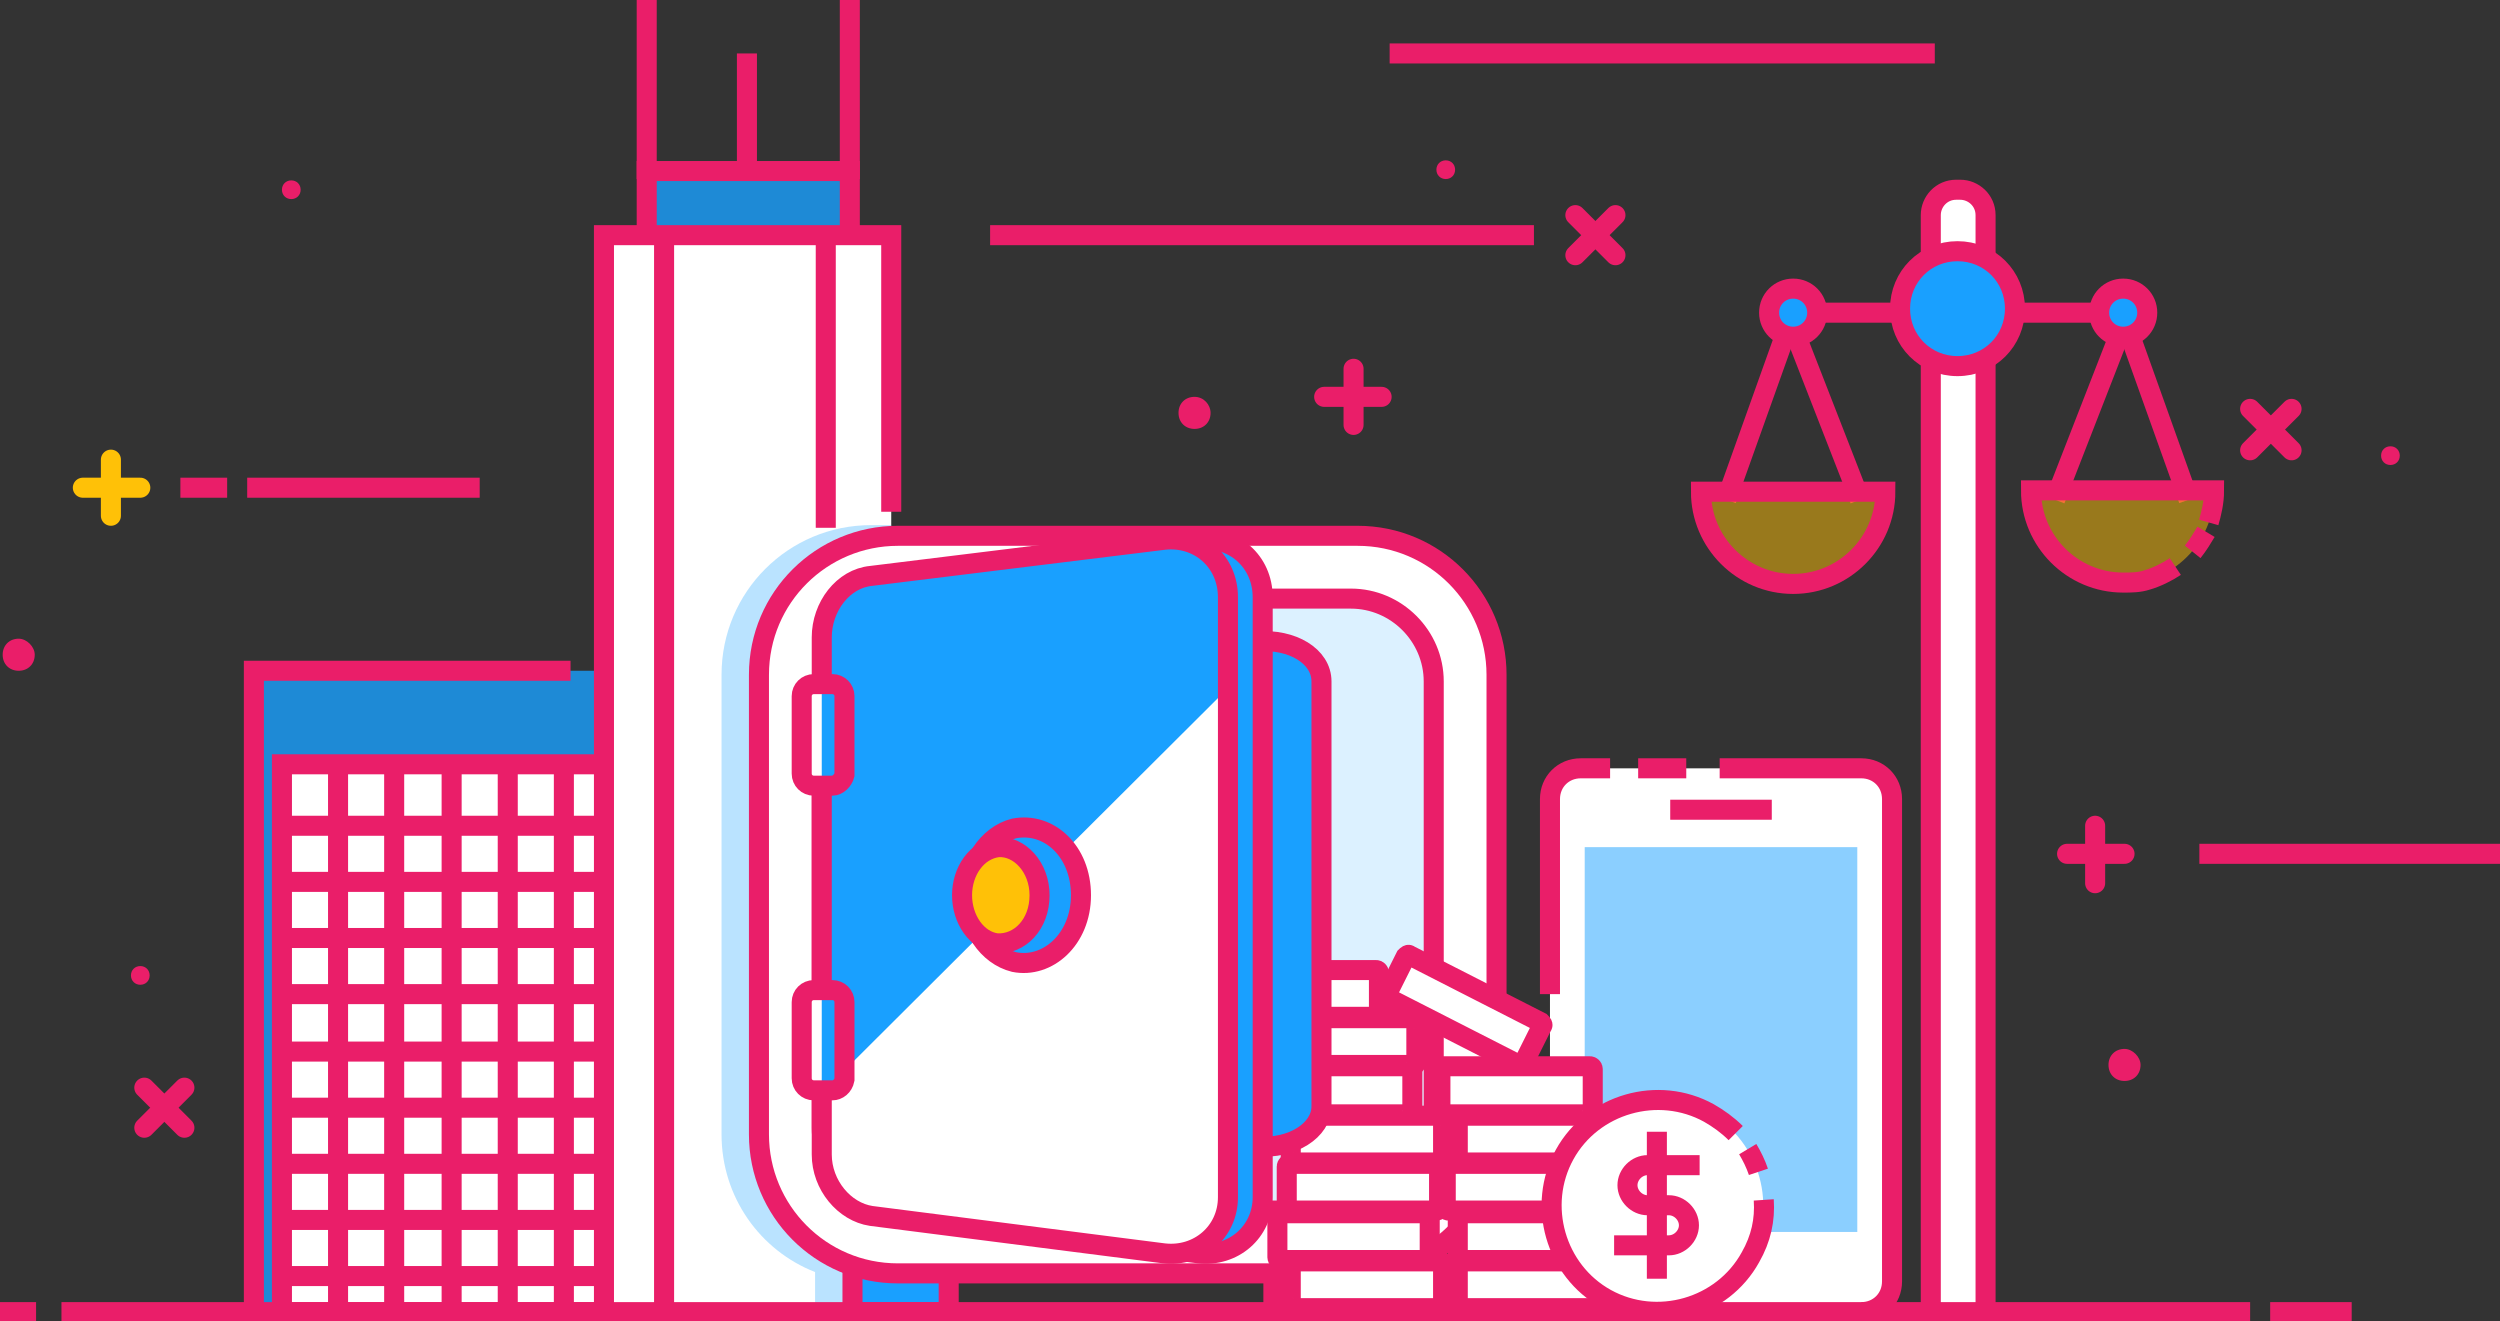 <?xml version="1.0" encoding="utf-8"?>
<!-- Generator: Adobe Illustrator 22.1.0, SVG Export Plug-In . SVG Version: 6.00 Build 0)  -->
<svg xmlns="http://www.w3.org/2000/svg" xmlns:xlink="http://www.w3.org/1999/xlink" x="0px" y="0px"
   viewBox="0 0 187.1 98.9" style="enable-background:new 0 0 187.1 98.9;" xml:space="preserve">
<rect x="0" y="0" width="187.1" height="98.9" fill="#333333" stroke="none"/>
<style type="text/css">
  .vault-0{fill:#FFFFFF;}
  .vault-1{fill:none;stroke:#EA1E69;}
  .vault-2{fill:#19A0FF;}
  .vault-3{fill:#FFC107;stroke:#EA1E69;}
  .vault-4{fill:#FFC107;}
  .vault-5{fill:#5FB0E5;}
  .vault-6{fill:none;stroke:#FFC107;}
  .vault-7{fill:#EA1E69;}
</style>
<g id="vaultID_251_">
  <path id="vaultID_263_" class="vault-0 fill-white" d="M139.6,98.2H118c-1.1,0-2-0.9-2-2V59.5c0-1.1,0.9-2,2-2h21.6c1.1,0,2,0.9,2,2v36.7
    C141.6,97.3,140.7,98.2,139.6,98.2z"/>
  <path id="vaultID_261_" class="vault-1 fill-none stroke-primary" stroke-width="1.5" stroke-miterlimit="10" d="M116,74.4V59.8c0-1.3,1-2.3,2.3-2.3h2.2"/>
  <path id="vaultID_260_" class="vault-1 fill-none stroke-primary" stroke-width="1.5" stroke-miterlimit="10" d="M128.7,57.5h10.6c1.3,0,2.3,1,2.3,2.3v36.1c0,1.3-1,2.3-2.3,2.3"/>
  <line id="vaultID_259_" class="vault-1 fill-none stroke-primary" stroke-width="1.5" stroke-miterlimit="10" x1="122.6" y1="57.5" x2="126.2" y2="57.5"/>
  <line id="vaultID_257_" class="vault-1 fill-none stroke-primary" stroke-width="1.5" stroke-miterlimit="10" x1="125" y1="60.6" x2="132.6" y2="60.6"/>
  <path id="vaultID_256_" class="vault-1 fill-none stroke-primary" stroke-width="1.5" stroke-miterlimit="10" d="M130,94.9c0,0.7-0.5,1.2-1.2,1.2c-0.7,0-1.2-0.5-1.2-1.2c0-0.7,0.5-1.2,1.2-1.2
    C129.5,93.6,130,94.2,130,94.9z"/>
  <rect id="vaultID_255_" x="118.6" y="63.4" class="vault-2 fill-primary-lighter" opacity=".5" width="20.4" height="28.8"/>
</g>
<path id="vaultID_248_" class="vault-0 fill-white" d="M148.5,98.2h-4.1V16.3c0-1.1,0.9-2,2-2l0,0c1.1,0,2,0.9,2,2V98.2z"/>
<path id="vaultID_244_" class="vault-1 fill-none stroke-primary" stroke-width="1.5" stroke-miterlimit="10" d="M144.5,98.2V16.1c0-1,0.8-1.9,1.9-1.9h0.3c1,0,1.9,0.8,1.9,1.9v82.1"/>
<line id="vaultID_243_" class="vault-1 fill-none stroke-primary" stroke-width="1.5" stroke-miterlimit="10" x1="132.2" y1="23.4" x2="160.8" y2="23.4"/>
<path id="vaultID_242_" class="vault-2 fill-primary-lighter" d="M150.8,23.1c0,2.4-1.9,4.3-4.3,4.3c-2.4,0-4.3-1.9-4.3-4.3c0-2.4,1.9-4.3,4.3-4.3
  C148.9,18.8,150.8,20.7,150.8,23.1z"/>
<path id="vaultID_241_" class="vault-1 fill-none stroke-primary" stroke-width="1.5" stroke-miterlimit="10" d="M150.8,23.1c0,2.4-1.9,4.3-4.3,4.3c-2.4,0-4.3-1.9-4.3-4.3c0-2.4,1.9-4.3,4.3-4.3
  C148.9,18.8,150.8,20.7,150.8,23.1z"/>
<line id="vaultID_240_" class="vault-1 fill-none stroke-primary" stroke-width="1.5" stroke-miterlimit="10" x1="163.8" y1="37.4" x2="158.3" y2="22"/>
<line id="vaultID_239_" class="vault-1 fill-none stroke-primary" stroke-width="1.5" stroke-miterlimit="10" x1="153.8" y1="37.4" x2="159.8" y2="22"/>
<path id="vaultID_238_" class="vault-4 fill-warning" opacity=".5" d="M165.7,36.8c0,3.8-3.1,6.9-6.9,6.9c-3.8,0-6.9-3.1-6.9-6.9H165.7z"/>
<line id="vaultID_237_" class="vault-1 fill-none stroke-primary" stroke-width="1.5" stroke-miterlimit="10" x1="129.2" y1="37.4" x2="134.7" y2="22"/>
<line id="vaultID_236_" class="vault-1 fill-none stroke-primary" stroke-width="1.5" stroke-miterlimit="10" x1="139.2" y1="37.4" x2="133.2" y2="22"/>
<path id="vaultID_235_" class="vault-4 fill-warning" opacity=".5" d="M127.3,36.8c0,3.8,3.1,6.9,6.9,6.9c3.8,0,6.9-3.1,6.9-6.9H127.3z"/>
<path id="vaultID_234_" class="vault-1 fill-none stroke-primary" stroke-width="1.5" stroke-miterlimit="10" d="M165.1,39.8c-0.3,0.5-0.6,1-1,1.5"/>
<path id="vaultID_233_" class="vault-1 fill-none stroke-primary" stroke-width="1.5" stroke-miterlimit="10" d="M162.8,42.4c-0.6,0.4-1.4,0.8-2.1,1c-0.6,0.2-1.2,0.2-1.8,0.2c-3.8,0-6.9-3.1-6.9-6.9h13.7
  c0,0.9-0.2,1.7-0.4,2.4"/>
<path id="vaultID_232_" class="vault-1 fill-none stroke-primary" stroke-width="1.5" stroke-miterlimit="10" d="M127.3,36.8c0,3.8,3.1,6.9,6.9,6.9c3.8,0,6.9-3.1,6.9-6.9H127.3z"/>
<path id="vaultID_231_" class="vault-2 fill-primary-lighter" d="M160.7,23.4c0,1-0.8,1.8-1.8,1.8s-1.8-0.8-1.8-1.8c0-1,0.8-1.8,1.8-1.8S160.7,22.4,160.7,23.4z
  "/>
<path id="vaultID_230_" class="vault-1 fill-none stroke-primary" stroke-width="1.5" stroke-miterlimit="10" d="M160.7,23.4c0,1-0.8,1.8-1.8,1.8s-1.8-0.8-1.8-1.8c0-1,0.8-1.8,1.8-1.8S160.7,22.4,160.7,23.4z
  "/>
<path id="vaultID_229_" class="vault-2 fill-primary-lighter" d="M136,23.4c0,1-0.8,1.8-1.8,1.8c-1,0-1.8-0.8-1.8-1.8c0-1,0.8-1.8,1.8-1.8
  C135.2,21.6,136,22.4,136,23.4z"/>
<path id="vaultID_228_" class="vault-1 fill-none stroke-primary" stroke-width="1.5" stroke-miterlimit="10" d="M136,23.4c0,1-0.8,1.8-1.8,1.8c-1,0-1.8-0.8-1.8-1.8c0-1,0.8-1.8,1.8-1.8
  C135.2,21.6,136,22.4,136,23.4z"/>
<rect id="vaultID_225_" x="19" y="50.2" class="vault-2 fill-primary-lighter" opacity=".8" width="29.7" height="48"/>
<polyline id="vaultID_224_" class="vault-1 fill-none stroke-primary" stroke-width="1.5" stroke-miterlimit="10" points="19,98.2 19,50.2 42.7,50.2 "/>
<rect id="vaultID_223_" x="21.1" y="57.2" class="vault-0 fill-white" width="25.6" height="41"/>
<rect id="vaultID_222_" x="21.1" y="57.2" class="vault-1 fill-none stroke-primary" stroke-width="1.5" stroke-miterlimit="10" width="25.6" height="41"/>
<line id="vaultID_221_" class="vault-1 fill-none stroke-primary" stroke-width="1.5" stroke-miterlimit="10" x1="25.3" y1="57.2" x2="25.3" y2="98.2"/>
<line id="vaultID_220_" class="vault-1 fill-none stroke-primary" stroke-width="1.5" stroke-miterlimit="10" x1="29.5" y1="57.2" x2="29.5" y2="98.2"/>
<line id="vaultID_218_" class="vault-1 fill-none stroke-primary" stroke-width="1.5" stroke-miterlimit="10" x1="33.8" y1="57.2" x2="33.8" y2="98.2"/>
<line id="vaultID_217_" class="vault-1 fill-none stroke-primary" stroke-width="1.5" stroke-miterlimit="10" x1="38" y1="57.2" x2="38" y2="98.2"/>
<line id="vaultID_216_" class="vault-1 fill-none stroke-primary" stroke-width="1.5" stroke-miterlimit="10" x1="42.2" y1="57.2" x2="42.2" y2="98.2"/>
<line id="vaultID_215_" class="vault-1 fill-none stroke-primary" stroke-width="1.5" stroke-miterlimit="10" x1="21.1" y1="78.7" x2="46.7" y2="78.7"/>
<line id="vaultID_214_" class="vault-1 fill-none stroke-primary" stroke-width="1.5" stroke-miterlimit="10" x1="21.1" y1="74.4" x2="46.7" y2="74.4"/>
<line id="vaultID_213_" class="vault-1 fill-none stroke-primary" stroke-width="1.5" stroke-miterlimit="10" x1="21.1" y1="82.9" x2="46.7" y2="82.9"/>
<line id="vaultID_212_" class="vault-1 fill-none stroke-primary" stroke-width="1.5" stroke-miterlimit="10" x1="21.1" y1="87.1" x2="46.7" y2="87.1"/>
<line id="vaultID_211_" class="vault-1 fill-none stroke-primary" stroke-width="1.5" stroke-miterlimit="10" x1="21.1" y1="91.3" x2="46.7" y2="91.3"/>
<line id="vaultID_210_" class="vault-1 fill-none stroke-primary" stroke-width="1.5" stroke-miterlimit="10" x1="21.1" y1="95.5" x2="46.7" y2="95.5"/>
<line id="vaultID_209_" class="vault-1 fill-none stroke-primary" stroke-width="1.5" stroke-miterlimit="10" x1="21.1" y1="70.2" x2="46.7" y2="70.2"/>
<line id="vaultID_207_" class="vault-1 fill-none stroke-primary" stroke-width="1.5" stroke-miterlimit="10" x1="21.1" y1="66" x2="46.7" y2="66"/>
<line id="vaultID_206_" class="vault-1 fill-none stroke-primary" stroke-width="1.5" stroke-miterlimit="10" x1="21.1" y1="61.8" x2="46.7" y2="61.8"/>
<rect id="vaultID_202_" x="48.4" y="12.8" class="vault-2 fill-primary-lighter" opacity=".8" width="15.2" height="7"/>
<rect id="vaultID_201_" x="48.4" y="12.8" class="vault-1 fill-none stroke-primary" stroke-width="1.5" stroke-miterlimit="10" width="15.2" height="7"/>
<rect id="vaultID_199_" x="45.2" y="17.6" class="vault-0 fill-white" width="21.5" height="80.6"/>
<rect id="vaultID_198_" x="49.7" y="17.6" class="vault-0 fill-white" width="11.8" height="80.6"/>
<line id="vaultID_196_" class="vault-1 fill-none stroke-primary" stroke-width="1.5" stroke-miterlimit="10" x1="48.4" y1="0" x2="48.4" y2="13.4"/>
<line id="vaultID_195_" class="vault-1 fill-none stroke-primary" stroke-width="1.5" stroke-miterlimit="10" x1="63.6" y1="0" x2="63.6" y2="13.4"/>
<line id="vaultID_194_" class="vault-1 fill-none stroke-primary" stroke-width="1.5" stroke-miterlimit="10" x1="55.9" y1="4" x2="55.9" y2="12.7"/>
<polyline id="vaultID_193_" class="vault-1 fill-none stroke-primary" stroke-width="1.5" stroke-miterlimit="10" points="45.2,98.2 45.2,17.6 66.7,17.6 66.7,38.3 "/>
<line id="vaultID_192_" class="vault-1 fill-none stroke-primary" stroke-width="1.5" stroke-miterlimit="10" x1="49.7" y1="17.6" x2="49.7" y2="97.9"/>
<line id="vaultID_190_" class="vault-1 fill-none stroke-primary" stroke-width="1.5" stroke-miterlimit="10" x1="61.8" y1="17.6" x2="61.8" y2="39.5"/>
<g id="vaultID_186_">
  <line id="vaultID_188_" class="vault-6 fill-none stroke-warning" stroke-width="1.5" stroke-linecap="round" stroke-miterlimit="10" x1="6.2" y1="36.5" x2="10.5" y2="36.5"/>
  <line id="vaultID_187_" class="vault-6 fill-none stroke-warning" stroke-width="1.5" stroke-linecap="round" stroke-miterlimit="10" x1="8.3" y1="38.6" x2="8.3" y2="34.4"/>
</g>
<g id="vaultID_183_">
  <line id="vaultID_185_" class="vault-1 fill-none stroke-primary" stroke-width="1.5" stroke-linecap="round" stroke-miterlimit="10" x1="154.7" y1="63.9" x2="159" y2="63.9"/>
  <line id="vaultID_184_" class="vault-1 fill-none stroke-primary" stroke-width="1.5" stroke-linecap="round" stroke-miterlimit="10" x1="156.8" y1="66.1" x2="156.8" y2="61.8"/>
</g>
<g id="vaultID_180_">
  <line id="vaultID_182_" class="vault-1 fill-none stroke-primary" stroke-width="1.5" stroke-linecap="round" stroke-miterlimit="10" x1="99.1" y1="29.7" x2="103.4" y2="29.7"/>
  <line id="vaultID_181_" class="vault-1 fill-none stroke-primary" stroke-width="1.5" stroke-linecap="round" stroke-miterlimit="10" x1="101.3" y1="31.8" x2="101.3" y2="27.6"/>
</g>
<g id="vaultID_177_">
  <line id="vaultID_179_" class="vault-1 fill-none stroke-primary" stroke-width="1.5" stroke-linecap="round" stroke-miterlimit="10" x1="117.9" y1="19.1" x2="120.9" y2="16.1"/>
  <line id="vaultID_178_" class="vault-1 fill-none stroke-primary" stroke-width="1.5" stroke-linecap="round" stroke-miterlimit="10" x1="120.9" y1="19.1" x2="117.9" y2="16.1"/>
</g>
<g id="vaultID_174_">
  <line id="vaultID_176_" class="vault-1 fill-none stroke-primary" stroke-width="1.5" stroke-linecap="round" stroke-miterlimit="10" x1="168.4" y1="33.7" x2="171.5" y2="30.6"/>
  <line id="vaultID_175_" class="vault-1 fill-none stroke-primary" stroke-width="1.5" stroke-linecap="round" stroke-miterlimit="10" x1="171.5" y1="33.7" x2="168.4" y2="30.6"/>
</g>
<g id="vaultID_171_">
  <line id="vaultID_173_" class="vault-1 fill-none stroke-primary" stroke-width="1.5" stroke-linecap="round" stroke-miterlimit="10" x1="10.8" y1="84.4" x2="13.8" y2="81.4"/>
  <line id="vaultID_172_" class="vault-1 fill-none stroke-primary" stroke-width="1.5" stroke-linecap="round" stroke-miterlimit="10" x1="13.8" y1="84.4" x2="10.8" y2="81.4"/>
</g>
<line id="vaultID_170_" class="vault-1 fill-none stroke-primary" stroke-width="1.5" stroke-miterlimit="10" x1="74.1" y1="17.6" x2="114.8" y2="17.6"/>
<line id="vaultID_169_" class="vault-1 fill-none stroke-primary" stroke-width="1.5" stroke-miterlimit="10" x1="104" y1="4" x2="144.8" y2="4"/>
<line id="vaultID_168_" class="vault-1 fill-none stroke-primary" stroke-width="1.5" stroke-miterlimit="10" x1="164.6" y1="63.9" x2="187.1" y2="63.9"/>
<line id="vaultID_167_" class="vault-1 fill-none stroke-primary" stroke-width="1.5" stroke-miterlimit="10" x1="35.9" y1="36.5" x2="18.5" y2="36.5"/>
<line id="vaultID_166_" class="vault-1 fill-none stroke-primary" stroke-width="1.5" stroke-miterlimit="10" x1="13.5" y1="36.5" x2="17" y2="36.5"/>
<path id="vaultID_165_" class="vault-7 fill-primary" d="M2.6,49c0,0.7-0.5,1.2-1.2,1.2c-0.7,0-1.2-0.5-1.2-1.2c0-0.7,0.5-1.2,1.2-1.2
  C2,47.8,2.6,48.4,2.6,49z"/>
<path id="vaultID_164_" class="vault-7 fill-primary" d="M90.6,30.9c0,0.7-0.5,1.2-1.2,1.2c-0.7,0-1.2-0.5-1.2-1.2c0-0.7,0.5-1.2,1.2-1.2
  C90.1,29.7,90.6,30.3,90.6,30.9z"/>
<path id="vaultID_163_" class="vault-7 fill-primary" d="M160.2,79.7c0,0.7-0.5,1.2-1.2,1.2c-0.7,0-1.2-0.5-1.2-1.2c0-0.7,0.5-1.2,1.2-1.2
  C159.6,78.5,160.2,79.1,160.2,79.7z"/>
<path id="vaultID_162_" class="vault-7 fill-primary" d="M11.2,73c0,0.4-0.3,0.7-0.7,0.7c-0.4,0-0.7-0.3-0.7-0.7c0-0.4,0.3-0.7,0.7-0.7
  C10.9,72.3,11.2,72.6,11.2,73z"/>
<path id="vaultID_161_" class="vault-7 fill-primary" d="M108.9,12.7c0,0.4-0.3,0.7-0.7,0.7c-0.4,0-0.7-0.3-0.7-0.7c0-0.4,0.3-0.7,0.7-0.7
  C108.6,12,108.9,12.3,108.9,12.7z"/>
<path id="vaultID_160_" class="vault-7 fill-primary" d="M179.6,34.1c0,0.4-0.3,0.7-0.7,0.7c-0.4,0-0.7-0.3-0.7-0.7c0-0.4,0.3-0.7,0.7-0.7
  C179.3,33.4,179.6,33.7,179.6,34.1z"/>
<path id="vaultID_159_" class="vault-7 fill-primary" d="M22.5,14.2c0,0.4-0.3,0.7-0.7,0.7c-0.4,0-0.7-0.3-0.7-0.7c0-0.4,0.3-0.7,0.7-0.7
  C22.2,13.5,22.5,13.8,22.5,14.2z"/>
<path id="vaultID_158_" class="vault-2 fill-primary-lighter" opacity=".3" d="M65.2,39.3c-6.2,0-11.2,5-11.2,11.2v34.4c0,4.7,2.9,8.7,7,10.3v3h0.5h5.2V39.3H65.2z"/>
<rect id="vaultID_157_" x="95.3" y="92.7" class="vault-5 fill-primary-lighter" width="7.2" height="5.5"/>
<rect id="vaultID_156_" x="95.3" y="92.7" class="vault-1 fill-none stroke-primary" stroke-width="1.5" stroke-miterlimit="10" width="7.2" height="5.5"/>
<rect id="vaultID_155_" x="63.8" y="92.7" class="vault-2 fill-primary-lighter" width="7.2" height="5.5"/>
<rect id="vaultID_154_" x="63.8" y="92.7" class="vault-1 fill-none stroke-primary" stroke-width="1.5" stroke-miterlimit="10" width="7.2" height="5.5"/>
<path id="vaultID_153_" class="vault-0 fill-white" d="M101.6,95.3H67.2c-5.8,0-10.4-4.7-10.4-10.4V50.5c0-5.8,4.7-10.4,10.4-10.4h34.4
  c5.8,0,10.4,4.7,10.4,10.4v34.4C112,90.6,107.4,95.3,101.6,95.3z"/>
<path id="vaultID_151_" class="vault-2 fill-primary-lighter" opacity=".15" d="M100.6,90.6H68.2c-3.7,0-6.7-3-6.7-6.7V51.5c0-3.7,3-6.7,6.7-6.7h32.3c3.7,0,6.7,3,6.7,6.7
  v32.3C107.3,87.5,104.3,90.6,100.6,90.6z"/>
<path id="vaultID_150_" class="vault-1 fill-none stroke-primary" stroke-width="1.5" stroke-miterlimit="10" d="M101.1,90.6H67.7c-3.4,0-6.2-2.8-6.2-6.2V51c0-3.4,2.8-6.2,6.2-6.2h33.4c3.4,0,6.2,2.8,6.2,6.2
  v33.4C107.3,87.8,104.5,90.6,101.1,90.6z"/>
<path id="vaultID_149_" class="vault-1 fill-none stroke-primary" stroke-width="1.5" stroke-miterlimit="10" d="M101.6,95.3H67.2c-5.8,0-10.4-4.7-10.4-10.4V50.5c0-5.8,4.7-10.4,10.4-10.4h34.4
  c5.8,0,10.4,4.7,10.4,10.4v34.4C112,90.6,107.4,95.3,101.6,95.3z"/>
<g id="vaultID_146_">
  <path id="vaultID_148_" class="vault-0 fill-white" d="M107.8,97.9h-11c-0.1,0-0.2-0.1-0.2-0.2v-3.1c0-0.1,0.1-0.2,0.2-0.2h11c0.1,0,0.2,0.1,0.2,0.2
    v3.1C108,97.8,107.9,97.9,107.8,97.9z"/>
  <path id="vaultID_147_" class="vault-1 fill-none stroke-primary" stroke-width="1.5" stroke-miterlimit="10" d="M107.8,97.9h-11c-0.1,0-0.2-0.1-0.2-0.2v-3.1c0-0.1,0.1-0.2,0.2-0.2h11c0.1,0,0.2,0.1,0.2,0.2
    v3.1C108,97.8,107.9,97.9,107.8,97.9z"/>
</g>
<g id="vaultID_143_">
  <path id="vaultID_145_" class="vault-0 fill-white" d="M106.8,94.3h-11c-0.1,0-0.2-0.1-0.2-0.2v-3.1c0-0.1,0.1-0.2,0.2-0.2h11c0.1,0,0.2,0.1,0.2,0.2
    V94C107,94.2,106.9,94.3,106.8,94.3z"/>
  <path id="vaultID_144_" class="vault-1 fill-none stroke-primary" stroke-width="1.5" stroke-miterlimit="10" d="M106.8,94.3h-11c-0.1,0-0.2-0.1-0.2-0.2v-3.1c0-0.1,0.1-0.2,0.2-0.2h11c0.1,0,0.2,0.1,0.2,0.2
    V94C107,94.2,106.9,94.3,106.8,94.3z"/>
</g>
<g id="vaultID_140_">
  <path id="vaultID_142_" class="vault-0 fill-white" d="M107.5,90.6h-11c-0.1,0-0.2-0.1-0.2-0.2v-3.1c0-0.1,0.1-0.2,0.2-0.2h11c0.1,0,0.2,0.1,0.2,0.2
    v3.1C107.8,90.5,107.6,90.6,107.5,90.6z"/>
  <path id="vaultID_141_" class="vault-1 fill-none stroke-primary" stroke-width="1.5" stroke-miterlimit="10" d="M107.5,90.6h-11c-0.1,0-0.2-0.1-0.2-0.2v-3.1c0-0.1,0.1-0.2,0.2-0.2h11c0.1,0,0.2,0.1,0.2,0.2
    v3.1C107.8,90.5,107.6,90.6,107.5,90.6z"/>
</g>
<g id="vaultID_137_">
  <path id="vaultID_139_" class="vault-0 fill-white" d="M107.8,87h-11c-0.1,0-0.2-0.1-0.2-0.2v-3.1c0-0.1,0.1-0.2,0.2-0.2h11c0.1,0,0.2,0.1,0.2,0.2
    v3.1C108.1,86.9,108,87,107.8,87z"/>
  <path id="vaultID_138_" class="vault-1 fill-none stroke-primary" stroke-width="1.5" stroke-miterlimit="10" d="M107.8,87h-11c-0.1,0-0.2-0.1-0.2-0.2v-3.1c0-0.1,0.1-0.2,0.2-0.2h11c0.1,0,0.2,0.1,0.2,0.2
    v3.1C108.1,86.9,108,87,107.8,87z"/>
</g>
<g id="vaultID_134_">
  <path id="vaultID_136_" class="vault-0 fill-white" d="M105.5,83.4h-11c-0.1,0-0.2-0.1-0.2-0.2V80c0-0.1,0.1-0.2,0.2-0.2h11c0.1,0,0.2,0.1,0.2,0.2
    v3.1C105.7,83.2,105.6,83.4,105.5,83.4z"/>
  <path id="vaultID_135_" class="vault-1 fill-none stroke-primary" stroke-width="1.5" stroke-miterlimit="10" d="M105.5,83.4h-11c-0.1,0-0.2-0.1-0.2-0.2V80c0-0.1,0.1-0.2,0.2-0.2h11c0.1,0,0.2,0.1,0.2,0.2
    v3.1C105.7,83.2,105.6,83.4,105.5,83.4z"/>
</g>
<g id="vaultID_131_">
  <path id="vaultID_133_" class="vault-0 fill-white" d="M105.8,79.7h-11c-0.1,0-0.2-0.1-0.2-0.2v-3.1c0-0.1,0.1-0.2,0.2-0.2h11c0.1,0,0.2,0.1,0.2,0.2
    v3.1C106,79.6,105.9,79.7,105.8,79.7z"/>
  <path id="vaultID_132_" class="vault-1 fill-none stroke-primary" stroke-width="1.5" stroke-miterlimit="10" d="M105.8,79.7h-11c-0.1,0-0.2-0.1-0.2-0.2v-3.1c0-0.1,0.1-0.2,0.2-0.2h11c0.1,0,0.2,0.1,0.2,0.2
    v3.1C106,79.6,105.9,79.7,105.8,79.7z"/>
</g>
<g id="vaultID_115_">
  <path id="vaultID_130_" class="vault-0 fill-white" d="M103,76.1H92c-0.1,0-0.2-0.1-0.2-0.2v-3.1c0-0.1,0.1-0.2,0.2-0.2h11c0.1,0,0.2,0.1,0.2,0.2
    v3.1C103.3,76,103.1,76.1,103,76.1z"/>
  <path id="vaultID_116_" class="vault-1 fill-none stroke-primary" stroke-width="1.5" stroke-miterlimit="10" d="M103,76.1H92c-0.1,0-0.2-0.1-0.2-0.2v-3.1c0-0.1,0.1-0.2,0.2-0.2h11c0.1,0,0.2,0.1,0.2,0.2
    v3.1C103.3,76,103.1,76.1,103,76.1z"/>
</g>
<g id="vaultID_109_">
  <path id="vaultID_112_" class="vault-0 fill-white" d="M120.3,97.9h-11c-0.1,0-0.2-0.1-0.2-0.2v-3.1c0-0.1,0.1-0.2,0.2-0.2h11c0.1,0,0.2,0.1,0.2,0.2
    v3.1C120.6,97.8,120.4,97.9,120.3,97.9z"/>
  <path id="vaultID_111_" class="vault-1 fill-none stroke-primary" stroke-width="1.5" stroke-miterlimit="10" d="M120.3,97.9h-11c-0.1,0-0.2-0.1-0.2-0.2v-3.1c0-0.1,0.1-0.2,0.2-0.2h11c0.1,0,0.2,0.1,0.2,0.2
    v3.1C120.6,97.8,120.4,97.9,120.3,97.9z"/>
</g>
<g id="vaultID_104_">
  <path id="vaultID_106_" class="vault-0 fill-white" d="M120.3,94.3h-11c-0.1,0-0.2-0.1-0.2-0.2v-3.1c0-0.1,0.1-0.2,0.2-0.2h11c0.1,0,0.2,0.1,0.2,0.2
    V94C120.6,94.2,120.4,94.3,120.3,94.3z"/>
  <path id="vaultID_105_" class="vault-1 fill-none stroke-primary" stroke-width="1.5" stroke-miterlimit="10" d="M120.3,94.3h-11c-0.1,0-0.2-0.1-0.2-0.2v-3.1c0-0.1,0.1-0.2,0.2-0.2h11c0.1,0,0.2,0.1,0.2,0.2
    V94C120.6,94.2,120.4,94.3,120.3,94.3z"/>
</g>
<g id="vaultID_101_">
  <path id="vaultID_103_" class="vault-0 fill-white" d="M119.4,90.6h-11c-0.1,0-0.2-0.1-0.2-0.2v-3.1c0-0.1,0.1-0.2,0.2-0.2h11c0.1,0,0.2,0.1,0.2,0.2
    v3.1C119.7,90.5,119.6,90.6,119.4,90.6z"/>
  <path id="vaultID_102_" class="vault-1 fill-none stroke-primary" stroke-width="1.5" stroke-miterlimit="10" d="M119.4,90.6h-11c-0.1,0-0.2-0.1-0.2-0.2v-3.1c0-0.1,0.1-0.2,0.2-0.2h11c0.1,0,0.2,0.1,0.2,0.2
    v3.1C119.7,90.5,119.6,90.6,119.4,90.6z"/>
</g>
<g id="vaultID_98_">
  <path id="vaultID_100_" class="vault-0 fill-white" d="M120.3,87h-11c-0.1,0-0.2-0.1-0.2-0.2v-3.1c0-0.1,0.1-0.2,0.2-0.2h11c0.1,0,0.2,0.1,0.2,0.2
    v3.1C120.6,86.9,120.4,87,120.3,87z"/>
  <path id="vaultID_99_" class="vault-1 fill-none stroke-primary" stroke-width="1.5" stroke-miterlimit="10" d="M120.3,87h-11c-0.1,0-0.2-0.1-0.2-0.2v-3.1c0-0.1,0.1-0.2,0.2-0.2h11c0.1,0,0.2,0.1,0.2,0.2
    v3.1C120.6,86.9,120.4,87,120.3,87z"/>
</g>
<g id="vaultID_95_">
  <path id="vaultID_97_" class="vault-0 fill-white" d="M119,83.4h-11c-0.1,0-0.2-0.1-0.2-0.2V80c0-0.1,0.1-0.2,0.2-0.2h11c0.1,0,0.2,0.1,0.2,0.2v3.1
    C119.2,83.2,119.1,83.4,119,83.4z"/>
  <path id="vaultID_96_" class="vault-1 fill-none stroke-primary" stroke-width="1.5" stroke-miterlimit="10" d="M119,83.4h-11c-0.1,0-0.2-0.1-0.2-0.2V80c0-0.1,0.1-0.2,0.2-0.2h11c0.1,0,0.2,0.1,0.2,0.2v3.1
    C119.2,83.2,119.1,83.4,119,83.4z"/>
</g>
<g id="vaultID_92_">
  <path id="vaultID_94_" class="vault-0 fill-white" d="M113.7,79.7l-9.8-5c-0.1-0.1-0.2-0.2-0.1-0.3l1.4-2.8c0.1-0.1,0.2-0.2,0.3-0.1l9.8,5
    c0.1,0.1,0.2,0.2,0.1,0.3l-1.4,2.8C114,79.7,113.9,79.8,113.7,79.7z"/>
  <path id="vaultID_93_" class="vault-1 fill-none stroke-primary" stroke-width="1.5" stroke-miterlimit="10" d="M113.7,79.7l-9.8-5c-0.1-0.1-0.2-0.2-0.1-0.3l1.4-2.8c0.1-0.1,0.2-0.2,0.3-0.1l9.8,5
    c0.1,0.1,0.2,0.2,0.1,0.3l-1.4,2.8C114,79.7,113.9,79.8,113.7,79.7z"/>
</g>
<path id="vaultID_91_" class="vault-2 fill-primary-lighter" d="M94.1,85.8l-21.9-1.9c-2-0.2-3.7-1.7-3.7-3.3V53.2c0-1.6,1.6-3.1,3.7-3.3l21.9-1.9
  c2.6-0.2,4.8,1.1,4.8,3v31.8C98.9,84.6,96.7,86,94.1,85.8z"/>
<path id="vaultID_90_" class="vault-1 fill-none stroke-primary" stroke-width="1.5" stroke-miterlimit="10" d="M94.1,85.8l-21.9-1.9c-2-0.2-3.7-1.7-3.7-3.3V53.2c0-1.6,1.6-3.1,3.7-3.3l21.9-1.9
  c2.6-0.2,4.8,1.1,4.8,3v31.8C98.9,84.6,96.7,86,94.1,85.8z"/>
<path id="vaultID_89_" class="vault-2 fill-primary-lighter" d="M89.7,93.8L67.8,91c-2-0.3-3.7-2.3-3.7-4.6V47.7c0-2.3,1.6-4.4,3.7-4.6l21.9-2.7
  c2.6-0.3,4.8,1.6,4.8,4.3v44.9C94.5,92.2,92.3,94.1,89.7,93.8z"/>
<path id="vaultID_87_" class="vault-1 fill-none stroke-primary" stroke-width="1.5" stroke-miterlimit="10" d="M89.7,93.8L67.8,91c-2-0.3-3.7-2.3-3.7-4.6V47.7c0-2.3,1.6-4.4,3.7-4.6l21.9-2.7
  c2.6-0.3,4.8,1.6,4.8,4.3v44.9C94.5,92.2,92.3,94.1,89.7,93.8z"/>
<path id="vaultID_86_" class="vault-2 fill-primary-lighter" d="M87.1,93.8L65.2,91c-2-0.3-3.7-2.3-3.7-4.6V47.7c0-2.3,1.6-4.4,3.7-4.6l21.9-2.7
  c2.6-0.3,4.8,1.6,4.8,4.3v44.9C91.9,92.2,89.7,94.1,87.1,93.8z"/>
<path id="vaultID_85_" class="vault-0 fill-white" d="M91.9,89.5v-38L61.5,81.8v4.5c0,2.3,1.6,4.4,3.7,4.6l21.9,2.7C89.7,94.1,91.9,92.2,91.9,89.5z"
  />
<path id="vaultID_84_" class="vault-1 fill-none stroke-primary" stroke-width="1.5" stroke-miterlimit="10" d="M87.1,93.8L65.2,91c-2-0.3-3.7-2.3-3.7-4.6V47.7c0-2.3,1.6-4.4,3.7-4.6l21.9-2.7
  c2.6-0.3,4.8,1.6,4.8,4.3v44.9C91.9,92.2,89.7,94.1,87.1,93.8z"/>
<g id="vaultID_79_">
  <path id="vaultID_82_" class="vault-0 fill-white" d="M62.3,58.8h-1.4c-0.5,0-0.9-0.4-0.9-0.9v-5.8c0-0.5,0.4-0.9,0.9-0.9h1.4c0.5,0,0.9,0.4,0.9,0.9
    V58C63.1,58.4,62.7,58.8,62.3,58.8z"/>
  <path id="vaultID_81_" class="vault-2 fill-gray-200" d="M62.7,51.3h-1.2v7.5h1.2c0.2,0,0.4-0.3,0.4-0.6v-6.3C63.1,51.6,62.9,51.3,62.7,51.3z"/>
  <path id="vaultID_80_" class="vault-1 fill-none stroke-primary" stroke-width="1.5" stroke-miterlimit="10" d="M62.3,58.8h-1.4c-0.5,0-0.9-0.4-0.9-0.9v-5.8c0-0.5,0.4-0.9,0.9-0.9h1.4c0.5,0,0.9,0.4,0.9,0.9
    V58C63.1,58.4,62.7,58.8,62.3,58.8z"/>
</g>
<g id="vaultID_73_">
  <path id="vaultID_76_" class="vault-0 fill-white" d="M62.3,81.6h-1.4c-0.5,0-0.9-0.4-0.9-0.9V75c0-0.5,0.4-0.9,0.9-0.9h1.4c0.5,0,0.9,0.4,0.9,0.9
    v5.8C63.1,81.3,62.7,81.6,62.3,81.6z"/>
  <path id="vaultID_75_" class="vault-2 fill-gray-200" d="M62.7,74.1h-1.2v7.5h1.2c0.2,0,0.4-0.3,0.4-0.6v-6.3C63.1,74.4,62.9,74.1,62.7,74.1z"/>
  <path id="vaultID_74_" class="vault-1 fill-none stroke-primary" stroke-width="1.5" stroke-miterlimit="10" d="M62.3,81.6h-1.4c-0.5,0-0.9-0.4-0.9-0.9V75c0-0.5,0.4-0.9,0.9-0.9h1.4c0.5,0,0.9,0.4,0.9,0.9
    v5.8C63.1,81.3,62.7,81.6,62.3,81.6z"/>
</g>
<path id="vaultID_72_" class="vault-2 fill-primary-lighter" d="M80.9,67c0,3.3-2.5,5.5-5,5c-2-0.5-3.4-2.6-3.4-5c0-2.3,1.4-4.5,3.4-5
  C78.5,61.5,80.9,63.7,80.9,67z"/>
<path id="vaultID_71_" class="vault-1 fill-none stroke-primary" stroke-width="1.5" stroke-miterlimit="10" d="M80.9,67c0,3.3-2.5,5.5-5,5c-2-0.5-3.4-2.6-3.4-5c0-2.3,1.4-4.5,3.4-5
  C78.5,61.5,80.9,63.7,80.9,67z"/>
<path id="vaultID_70_" class="vault-2 fill-primary-lighter" d="M79.6,67c0-2.2-1.2-3.8-2.7-4v0h-1.3v0.3c-1.1,0.6-1.8,2.1-1.8,3.7c0,1.6,0.8,3.1,1.8,3.7V71
  h1.3v0C78.4,70.8,79.6,69.2,79.6,67z"/>
<path id="vaultID_68_" class="vault-3 fill-warning stroke-primary" stroke-width="1.5" stroke-miterlimit="10" d="M77.8,67c0,2.2-1.5,3.7-3.2,3.6C73.1,70.4,72,68.8,72,67c0-1.8,1.1-3.4,2.7-3.6
  C76.3,63.3,77.8,64.9,77.8,67z"/>
<g id="vaultID_15_">
  <path id="vaultID_58_" class="vault-0 fill-white" d="M116.9,86.6c-2,3.9-0.4,8.7,3.5,10.7c3.9,2,8.7,0.4,10.7-3.5c2-3.9,0.4-8.7-3.5-10.7
    C123.7,81.1,118.9,82.7,116.9,86.6z"/>
  <path id="vaultID_55_" class="vault-1 fill-none stroke-primary" stroke-width="1.5" stroke-miterlimit="10" d="M132,89.8c0.1,1.5-0.2,2.9-1,4.3c-2.1,3.8-7,5.2-10.8,3.1c-3.8-2.1-5.2-7-3.1-10.8
    c2.1-3.8,7-5.2,10.8-3.1c0.7,0.4,1.4,0.9,2,1.5"/>
  <path id="vaultID_52_" class="vault-1 fill-none stroke-primary" stroke-width="1.5" stroke-miterlimit="10" d="M130.8,86c0.3,0.5,0.6,1.1,0.8,1.7"/>
  <g id="vaultID_43_">
    <path id="vaultID_47_" class="vault-1 fill-none stroke-primary" stroke-width="1.5" stroke-miterlimit="10" d="M127.2,87.2h-3.9c-0.8,0-1.5,0.7-1.5,1.5l0,0c0,0.8,0.7,1.5,1.5,1.5h1.6
      c0.8,0,1.5,0.7,1.5,1.5l0,0c0,0.8-0.7,1.5-1.5,1.5h-4.1"/>
    <line id="vaultID_46_" class="vault-1 fill-none stroke-primary" stroke-width="1.5" stroke-miterlimit="10" x1="124" y1="84.7" x2="124" y2="95.7"/>
  </g>
</g>
<g id="vaultID_1_">
  <line id="vaultID_10_" class="vault-1 fill-none stroke-primary" stroke-width="1.5" stroke-miterlimit="10" x1="0" y1="98.2" x2="2.7" y2="98.2"/>
  <line id="vaultID_6_" class="vault-1 fill-none stroke-primary" stroke-width="1.5" stroke-miterlimit="10" x1="169.9" y1="98.2" x2="176" y2="98.2"/>
  <line id="vaultID_2_" class="vault-1 fill-none stroke-primary" stroke-width="1.5" stroke-miterlimit="10" x1="4.6" y1="98.2" x2="168.4" y2="98.2"/>
</g>
</svg>
